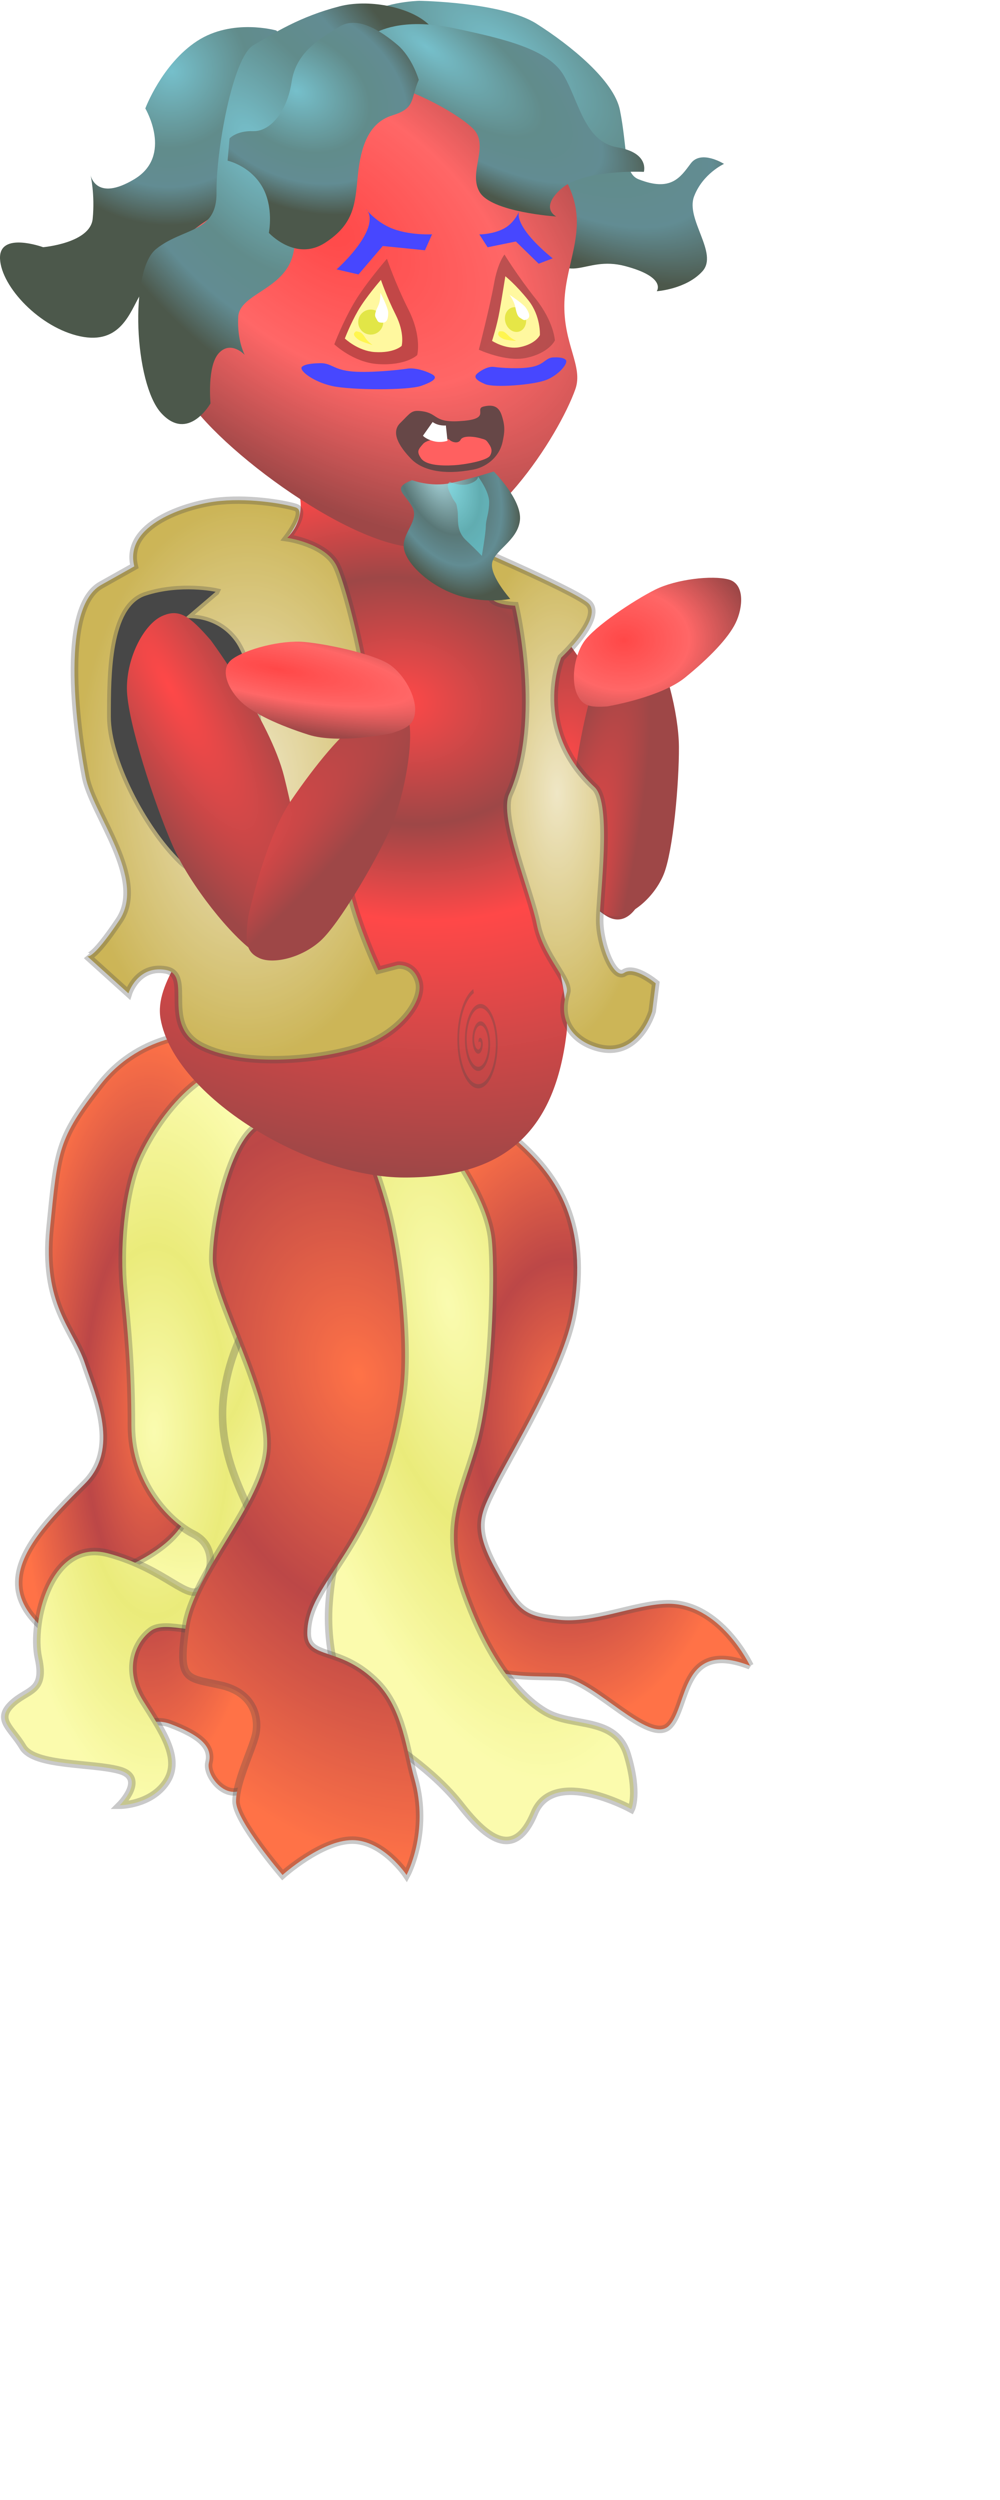 <?xml version="1.0" encoding="UTF-8" standalone="no"?>
<svg
   xmlns:dc="http://purl.org/dc/elements/1.1/"
   xmlns:cc="http://creativecommons.org/ns#"
   xmlns:rdf="http://www.w3.org/1999/02/22-rdf-syntax-ns#"
   xmlns:svg="http://www.w3.org/2000/svg"
   xmlns="http://www.w3.org/2000/svg"
   xmlns:xlink="http://www.w3.org/1999/xlink"
   xmlns:sodipodi="http://sodipodi.sourceforge.net/DTD/sodipodi-0.dtd"
   xmlns:inkscape="http://www.inkscape.org/namespaces/inkscape"
   width="100"
   height="250"
   id="svg2"
   version="1.1"
   inkscape:version="0.48.2 r9819"
   sodipodi:docname="ribbonfeet.svg"
   inkscape:export-filename="C:\Users\nine\Desktop\Gourdian\working art\avatars\ribbonfeet.png"
   inkscape:export-xdpi="72.110168"
   inkscape:export-ydpi="72.110168">
<g transform="scale(0.75)">
  <defs
     id="defs16">
    <linearGradient
       id="linearGradient6401">
      <stop
         id="stop6403"
         offset="0"
         style="stop-color:#8cccd6;stop-opacity:1;" />
      <stop
         style="stop-color:#194342;stop-opacity:1;"
         offset="0.5"
         id="stop6405" />
      <stop
         id="stop6407"
         offset="0.75"
         style="stop-color:#256069;stop-opacity:1;" />
      <stop
         id="stop6409"
         offset="1"
         style="stop-color:#071705;stop-opacity:1;" />
    </linearGradient>
    <linearGradient
       id="linearGradient6385">
      <stop
         id="stop6387"
         offset="0"
         style="stop-color:#ff0101;stop-opacity:1;" />
      <stop
         style="stop-color:#ff2c2c;stop-opacity:1;"
         offset="0.5"
         id="stop6391" />
      <stop
         id="stop6389"
         offset="1"
         style="stop-color:#780000;stop-opacity:1;" />
    </linearGradient>
    <linearGradient
       id="linearGradient6333">
      <stop
         style="stop-color:#41a7b7;stop-opacity:1;"
         offset="0"
         id="stop6335" />
      <stop
         id="stop6373"
         offset="0.5"
         style="stop-color:#245f5e;stop-opacity:1;" />
      <stop
         style="stop-color:#256069;stop-opacity:1;"
         offset="0.75"
         id="stop6375" />
      <stop
         style="stop-color:#071705;stop-opacity:1;"
         offset="1"
         id="stop6337" />
    </linearGradient>
    <linearGradient
       id="linearGradient6315">
      <stop
         style="stop-color:#e9ddaf;stop-opacity:1;"
         offset="0"
         id="stop6317" />
      <stop
         style="stop-color:#b89816;stop-opacity:1;"
         offset="1"
         id="stop6319" />
    </linearGradient>
    <linearGradient
       id="linearGradient6267">
      <stop
         style="stop-color:#ff0101;stop-opacity:1;"
         offset="0"
         id="stop6269" />
      <stop
         style="stop-color:#780000;stop-opacity:1;"
         offset="1"
         id="stop6271" />
    </linearGradient>
    <linearGradient
       id="linearGradient6255">
      <stop
         id="stop6257"
         offset="0"
         style="stop-color:#ff0101;stop-opacity:1;" />
      <stop
         style="stop-color:#780000;stop-opacity:1;"
         offset="0.259"
         id="stop6263" />
      <stop
         id="stop6265"
         offset="0.462"
         style="stop-color:#ff0101;stop-opacity:1;" />
      <stop
         style="stop-color:#780000;stop-opacity:1;"
         offset="1"
         id="stop6259" />
    </linearGradient>
    <linearGradient
       id="linearGradient6215">
      <stop
         id="stop6217"
         offset="0"
         style="stop-color:#f8fa91;stop-opacity:1;" />
      <stop
         style="stop-color:#e2e347;stop-opacity:1;"
         offset="0.5"
         id="stop6219" />
      <stop
         id="stop6221"
         offset="1"
         style="stop-color:#f9fa8d;stop-opacity:1;" />
    </linearGradient>
    <linearGradient
       id="linearGradient6175">
      <stop
         style="stop-color:#ff3c00;stop-opacity:1;"
         offset="0"
         id="stop6177" />
      <stop
         id="stop6183"
         offset="0.5"
         style="stop-color:#a20000;stop-opacity:1;" />
      <stop
         style="stop-color:#ff3c00;stop-opacity:1;"
         offset="1"
         id="stop6179" />
    </linearGradient>
    <linearGradient
       id="linearGradient4890">
      <stop
         style="stop-color:#e5c2d4;stop-opacity:1;"
         offset="0"
         id="stop4892" />
      <stop
         id="stop5120"
         offset="0.5"
         style="stop-color:#000000;stop-opacity:1;" />
      <stop
         style="stop-color:#e5c2d4;stop-opacity:1;"
         offset="1"
         id="stop4894" />
    </linearGradient>
    <radialGradient
       inkscape:collect="always"
       xlink:href="#linearGradient4890"
       id="radialGradient5553"
       gradientUnits="userSpaceOnUse"
       gradientTransform="matrix(1,0,0,2.495,0,-1328.487)"
       cx="542.469"
       cy="888.486"
       fx="542.469"
       fy="888.486"
       r="50.074" />
    <radialGradient
       inkscape:collect="always"
       xlink:href="#linearGradient4890"
       id="radialGradient5575"
       gradientUnits="userSpaceOnUse"
       gradientTransform="matrix(1,0,0,2.495,0,-1328.487)"
       cx="542.469"
       cy="888.486"
       fx="542.469"
       fy="888.486"
       r="50.074" />
    <radialGradient
       inkscape:collect="always"
       xlink:href="#linearGradient4890"
       id="radialGradient5597"
       gradientUnits="userSpaceOnUse"
       gradientTransform="matrix(1,0,0,2.495,0,-1328.487)"
       cx="542.469"
       cy="888.486"
       fx="542.469"
       fy="888.486"
       r="50.074" />
    <radialGradient
       inkscape:collect="always"
       xlink:href="#linearGradient4890"
       id="radialGradient5603"
       gradientUnits="userSpaceOnUse"
       gradientTransform="matrix(1,0,0,2.495,0,-1328.487)"
       cx="542.469"
       cy="888.486"
       fx="542.469"
       fy="888.486"
       r="50.074" />
    <radialGradient
       inkscape:collect="always"
       xlink:href="#linearGradient4890"
       id="radialGradient5619"
       gradientUnits="userSpaceOnUse"
       gradientTransform="matrix(1,0,0,2.495,0,-1328.487)"
       cx="542.469"
       cy="888.486"
       fx="542.469"
       fy="888.486"
       r="50.074" />
    <radialGradient
       inkscape:collect="always"
       xlink:href="#linearGradient4890-84"
       id="radialGradient5619-5"
       gradientUnits="userSpaceOnUse"
       gradientTransform="matrix(1,0,0,2.495,0,-1328.487)"
       cx="542.469"
       cy="888.486"
       fx="542.469"
       fy="888.486"
       r="50.074" />
    <linearGradient
       id="linearGradient4890-84">
      <stop
         style="stop-color:#e5c2d4;stop-opacity:1;"
         offset="0"
         id="stop4892-0" />
      <stop
         id="stop5120-3"
         offset="0.5"
         style="stop-color:#000000;stop-opacity:1;" />
      <stop
         style="stop-color:#e5c2d4;stop-opacity:1;"
         offset="1"
         id="stop4894-7" />
    </linearGradient>
    <radialGradient
       inkscape:collect="always"
       xlink:href="#linearGradient4890-84"
       id="radialGradient5553-1"
       gradientUnits="userSpaceOnUse"
       gradientTransform="matrix(1,0,0,2.495,0,-1328.487)"
       cx="542.469"
       cy="888.486"
       fx="542.469"
       fy="888.486"
       r="50.074" />
    <radialGradient
       inkscape:collect="always"
       xlink:href="#linearGradient4890-84"
       id="radialGradient5575-4"
       gradientUnits="userSpaceOnUse"
       gradientTransform="matrix(1,0,0,2.495,0,-1328.487)"
       cx="542.469"
       cy="888.486"
       fx="542.469"
       fy="888.486"
       r="50.074" />
    <radialGradient
       inkscape:collect="always"
       xlink:href="#linearGradient4890-84"
       id="radialGradient5603-53"
       gradientUnits="userSpaceOnUse"
       gradientTransform="matrix(1,0,0,2.495,0,-1328.487)"
       cx="542.469"
       cy="888.486"
       fx="542.469"
       fy="888.486"
       r="50.074" />
    <radialGradient
       inkscape:collect="always"
       xlink:href="#linearGradient4890-84"
       id="radialGradient5597-0"
       gradientUnits="userSpaceOnUse"
       gradientTransform="matrix(1,0,0,2.495,0,-1328.487)"
       cx="542.469"
       cy="888.486"
       fx="542.469"
       fy="888.486"
       r="50.074" />
    <radialGradient
       inkscape:collect="always"
       xlink:href="#linearGradient4890-84-4"
       id="radialGradient5619-5-3"
       gradientUnits="userSpaceOnUse"
       gradientTransform="matrix(1,0,0,2.495,0,-1328.487)"
       cx="542.469"
       cy="888.486"
       fx="542.469"
       fy="888.486"
       r="50.074" />
    <linearGradient
       id="linearGradient4890-84-4">
      <stop
         style="stop-color:#e5c2d4;stop-opacity:1;"
         offset="0"
         id="stop4892-0-7" />
      <stop
         id="stop5120-3-1"
         offset="0.5"
         style="stop-color:#000000;stop-opacity:1;" />
      <stop
         style="stop-color:#e5c2d4;stop-opacity:1;"
         offset="1"
         id="stop4894-7-3" />
    </linearGradient>
    <radialGradient
       inkscape:collect="always"
       xlink:href="#linearGradient4890-84-4"
       id="radialGradient5553-1-4"
       gradientUnits="userSpaceOnUse"
       gradientTransform="matrix(1,0,0,2.495,0,-1328.487)"
       cx="542.469"
       cy="888.486"
       fx="542.469"
       fy="888.486"
       r="50.074" />
    <radialGradient
       inkscape:collect="always"
       xlink:href="#linearGradient4890-84-4"
       id="radialGradient5575-4-0"
       gradientUnits="userSpaceOnUse"
       gradientTransform="matrix(1,0,0,2.495,0,-1328.487)"
       cx="542.469"
       cy="888.486"
       fx="542.469"
       fy="888.486"
       r="50.074" />
    <radialGradient
       inkscape:collect="always"
       xlink:href="#linearGradient4890-84-4"
       id="radialGradient5603-53-6"
       gradientUnits="userSpaceOnUse"
       gradientTransform="matrix(1,0,0,2.495,0,-1328.487)"
       cx="542.469"
       cy="888.486"
       fx="542.469"
       fy="888.486"
       r="50.074" />
    <radialGradient
       inkscape:collect="always"
       xlink:href="#linearGradient4890-84-4"
       id="radialGradient5597-0-9"
       gradientUnits="userSpaceOnUse"
       gradientTransform="matrix(1,0,0,2.495,0,-1328.487)"
       cx="542.469"
       cy="888.486"
       fx="542.469"
       fy="888.486"
       r="50.074" />
    <radialGradient
       inkscape:collect="always"
       xlink:href="#linearGradient4890-9"
       id="radialGradient5619-8"
       gradientUnits="userSpaceOnUse"
       gradientTransform="matrix(1,0,0,2.495,0,-1328.487)"
       cx="542.469"
       cy="888.486"
       fx="542.469"
       fy="888.486"
       r="50.074" />
    <linearGradient
       id="linearGradient4890-9">
      <stop
         style="stop-color:#e5c2d4;stop-opacity:1;"
         offset="0"
         id="stop4892-6" />
      <stop
         id="stop5120-2"
         offset="0.5"
         style="stop-color:#000000;stop-opacity:1;" />
      <stop
         style="stop-color:#e5c2d4;stop-opacity:1;"
         offset="1"
         id="stop4894-2" />
    </linearGradient>
    <radialGradient
       inkscape:collect="always"
       xlink:href="#linearGradient4890-9"
       id="radialGradient5553-6"
       gradientUnits="userSpaceOnUse"
       gradientTransform="matrix(1,0,0,2.495,0,-1328.487)"
       cx="542.469"
       cy="888.486"
       fx="542.469"
       fy="888.486"
       r="50.074" />
    <radialGradient
       inkscape:collect="always"
       xlink:href="#linearGradient4890-9"
       id="radialGradient5575-0"
       gradientUnits="userSpaceOnUse"
       gradientTransform="matrix(1,0,0,2.495,0,-1328.487)"
       cx="542.469"
       cy="888.486"
       fx="542.469"
       fy="888.486"
       r="50.074" />
    <radialGradient
       inkscape:collect="always"
       xlink:href="#linearGradient4890-9"
       id="radialGradient5603-6"
       gradientUnits="userSpaceOnUse"
       gradientTransform="matrix(1,0,0,2.495,0,-1328.487)"
       cx="542.469"
       cy="888.486"
       fx="542.469"
       fy="888.486"
       r="50.074" />
    <radialGradient
       inkscape:collect="always"
       xlink:href="#linearGradient4890-9"
       id="radialGradient5597-2"
       gradientUnits="userSpaceOnUse"
       gradientTransform="matrix(1,0,0,2.495,0,-1328.487)"
       cx="542.469"
       cy="888.486"
       fx="542.469"
       fy="888.486"
       r="50.074" />
    <radialGradient
       inkscape:collect="always"
       xlink:href="#linearGradient4890-84-0"
       id="radialGradient5619-5-0"
       gradientUnits="userSpaceOnUse"
       gradientTransform="matrix(1,0,0,2.495,0,-1328.487)"
       cx="542.469"
       cy="888.486"
       fx="542.469"
       fy="888.486"
       r="50.074" />
    <linearGradient
       id="linearGradient4890-84-0">
      <stop
         style="stop-color:#e5c2d4;stop-opacity:1;"
         offset="0"
         id="stop4892-0-1" />
      <stop
         id="stop5120-3-8"
         offset="0.5"
         style="stop-color:#000000;stop-opacity:1;" />
      <stop
         style="stop-color:#e5c2d4;stop-opacity:1;"
         offset="1"
         id="stop4894-7-5" />
    </linearGradient>
    <radialGradient
       inkscape:collect="always"
       xlink:href="#linearGradient4890-84-0"
       id="radialGradient5553-1-3"
       gradientUnits="userSpaceOnUse"
       gradientTransform="matrix(1,0,0,2.495,0,-1328.487)"
       cx="542.469"
       cy="888.486"
       fx="542.469"
       fy="888.486"
       r="50.074" />
    <radialGradient
       inkscape:collect="always"
       xlink:href="#linearGradient4890-84-0"
       id="radialGradient5575-4-7"
       gradientUnits="userSpaceOnUse"
       gradientTransform="matrix(1,0,0,2.495,0,-1328.487)"
       cx="542.469"
       cy="888.486"
       fx="542.469"
       fy="888.486"
       r="50.074" />
    <radialGradient
       inkscape:collect="always"
       xlink:href="#linearGradient4890-84-0"
       id="radialGradient5603-53-5"
       gradientUnits="userSpaceOnUse"
       gradientTransform="matrix(1,0,0,2.495,0,-1328.487)"
       cx="542.469"
       cy="888.486"
       fx="542.469"
       fy="888.486"
       r="50.074" />
    <radialGradient
       inkscape:collect="always"
       xlink:href="#linearGradient4890-84-0"
       id="radialGradient5597-0-3"
       gradientUnits="userSpaceOnUse"
       gradientTransform="matrix(1,0,0,2.495,0,-1328.487)"
       cx="542.469"
       cy="888.486"
       fx="542.469"
       fy="888.486"
       r="50.074" />
    <radialGradient
       inkscape:collect="always"
       xlink:href="#linearGradient4890-84-05"
       id="radialGradient5619-5-1"
       gradientUnits="userSpaceOnUse"
       gradientTransform="matrix(1,0,0,2.495,0,-1328.487)"
       cx="542.469"
       cy="888.486"
       fx="542.469"
       fy="888.486"
       r="50.074" />
    <linearGradient
       id="linearGradient4890-84-05">
      <stop
         style="stop-color:#e5c2d4;stop-opacity:1;"
         offset="0"
         id="stop4892-0-5" />
      <stop
         id="stop5120-3-2"
         offset="0.5"
         style="stop-color:#000000;stop-opacity:1;" />
      <stop
         style="stop-color:#e5c2d4;stop-opacity:1;"
         offset="1"
         id="stop4894-7-58" />
    </linearGradient>
    <radialGradient
       inkscape:collect="always"
       xlink:href="#linearGradient4890-84-05"
       id="radialGradient5553-1-7"
       gradientUnits="userSpaceOnUse"
       gradientTransform="matrix(1,0,0,2.495,0,-1328.487)"
       cx="542.469"
       cy="888.486"
       fx="542.469"
       fy="888.486"
       r="50.074" />
    <radialGradient
       inkscape:collect="always"
       xlink:href="#linearGradient4890-84-05"
       id="radialGradient5575-4-02"
       gradientUnits="userSpaceOnUse"
       gradientTransform="matrix(1,0,0,2.495,0,-1328.487)"
       cx="542.469"
       cy="888.486"
       fx="542.469"
       fy="888.486"
       r="50.074" />
    <radialGradient
       inkscape:collect="always"
       xlink:href="#linearGradient4890-84-05"
       id="radialGradient5603-53-4"
       gradientUnits="userSpaceOnUse"
       gradientTransform="matrix(1,0,0,2.495,0,-1328.487)"
       cx="542.469"
       cy="888.486"
       fx="542.469"
       fy="888.486"
       r="50.074" />
    <radialGradient
       inkscape:collect="always"
       xlink:href="#linearGradient4890-84-05"
       id="radialGradient5597-0-1"
       gradientUnits="userSpaceOnUse"
       gradientTransform="matrix(1,0,0,2.495,0,-1328.487)"
       cx="542.469"
       cy="888.486"
       fx="542.469"
       fy="888.486"
       r="50.074" />
    <radialGradient
       inkscape:collect="always"
       xlink:href="#linearGradient6175"
       id="radialGradient6181"
       cx="544.734"
       cy="957.895"
       fx="544.734"
       fy="957.895"
       r="15.779"
       gradientTransform="matrix(2.83,0.841,-1.221,4.111,172.702,-3449.408)"
       gradientUnits="userSpaceOnUse" />
    <radialGradient
       inkscape:collect="always"
       xlink:href="#linearGradient6175"
       id="radialGradient6199"
       cx="516.902"
       cy="952.289"
       fx="516.902"
       fy="952.289"
       r="24.46"
       gradientTransform="matrix(1,0,0,1.706,0,-672.478)"
       gradientUnits="userSpaceOnUse" />
    <radialGradient
       inkscape:collect="always"
       xlink:href="#linearGradient6215"
       id="radialGradient6207"
       cx="527.27"
       cy="949.626"
       fx="527.27"
       fy="949.626"
       r="21.609"
       gradientTransform="matrix(-1.135,-0.28,0.721,-2.926,446.568,3863.512)"
       gradientUnits="userSpaceOnUse" />
    <radialGradient
       inkscape:collect="always"
       xlink:href="#linearGradient6215"
       id="radialGradient6229"
       cx="571.998"
       cy="954.708"
       fx="571.998"
       fy="954.708"
       r="19.91"
       gradientTransform="matrix(1,0,0,2.482,0,-1415.257)"
       gradientUnits="userSpaceOnUse" />
    <radialGradient
       inkscape:collect="always"
       xlink:href="#linearGradient6175"
       id="radialGradient6237"
       cx="572.608"
       cy="951.833"
       fx="572.608"
       fy="951.833"
       r="17.437"
       gradientTransform="matrix(1,0,0,2.897,0,-1805.851)"
       gradientUnits="userSpaceOnUse" />
    <radialGradient
       inkscape:collect="always"
       xlink:href="#linearGradient6215"
       id="radialGradient6245"
       cx="567.628"
       cy="936.97"
       fx="567.628"
       fy="936.97"
       r="19.032"
       gradientTransform="matrix(1,0,0,2.09,0,-1021.558)"
       gradientUnits="userSpaceOnUse" />
    <radialGradient
       inkscape:collect="always"
       xlink:href="#linearGradient6255"
       id="radialGradient6253"
       cx="557.94"
       cy="864.779"
       fx="557.94"
       fy="864.779"
       r="29.503"
       gradientTransform="matrix(-0.354,-2.107,2.702,-0.455,-1600.348,2425.945)"
       gradientUnits="userSpaceOnUse" />
    <radialGradient
       inkscape:collect="always"
       xlink:href="#linearGradient6267"
       id="radialGradient6273"
       cx="561.407"
       cy="884.564"
       fx="561.407"
       fy="884.564"
       r="10.901"
       gradientTransform="matrix(0.65,-0.76,3.556,3.038,-2937.032,-1373.08)"
       gradientUnits="userSpaceOnUse" />
    <radialGradient
       inkscape:collect="always"
       xlink:href="#linearGradient6267"
       id="radialGradient6281"
       cx="569.375"
       cy="861.467"
       fx="569.375"
       fy="861.467"
       r="11.707"
       gradientTransform="matrix(-0.87,-0.492,1.819,-3.215,-501.71,3904.759)"
       gradientUnits="userSpaceOnUse" />
    <radialGradient
       inkscape:collect="always"
       xlink:href="#linearGradient6267"
       id="radialGradient6289"
       cx="522.15"
       cy="875.472"
       fx="522.15"
       fy="875.472"
       r="6.912"
       gradientTransform="matrix(0.972,-0.234,1.343,5.578,-1186.06,-3872.513)"
       gradientUnits="userSpaceOnUse" />
    <radialGradient
       inkscape:collect="always"
       xlink:href="#linearGradient6267"
       id="radialGradient6297"
       cx="503.547"
       cy="849.065"
       fx="503.547"
       fy="849.065"
       r="11.152"
       gradientTransform="matrix(-3.406,-1.901,0.633,-1.133,1681.379,2768.403)"
       gradientUnits="userSpaceOnUse" />
    <radialGradient
       inkscape:collect="always"
       xlink:href="#linearGradient6267"
       id="radialGradient6305"
       cx="549.817"
       cy="855.454"
       fx="549.817"
       fy="855.454"
       r="12.628"
       gradientTransform="matrix(3.246,-0.243,0.077,1.03,-1300.992,108.267)"
       gradientUnits="userSpaceOnUse" />
    <radialGradient
       inkscape:collect="always"
       xlink:href="#linearGradient6267"
       id="radialGradient6313"
       cx="516.823"
       cy="865.606"
       fx="516.823"
       fy="865.606"
       r="10.721"
       gradientTransform="matrix(1,0,0,1.905,0,-783.499)"
       gradientUnits="userSpaceOnUse" />
    <radialGradient
       inkscape:collect="always"
       xlink:href="#linearGradient6315"
       id="radialGradient6321"
       cx="599.464"
       cy="866.785"
       fx="599.464"
       fy="866.785"
       r="20.766"
       gradientTransform="matrix(1,0,0,1.662,0,-573.522)"
       gradientUnits="userSpaceOnUse" />
    <radialGradient
       inkscape:collect="always"
       xlink:href="#linearGradient6315"
       id="radialGradient6329"
       cx="458.255"
       cy="869.456"
       fx="458.255"
       fy="869.456"
       r="13.14"
       gradientTransform="matrix(1,0,0,2.578,60,-1372.289)"
       gradientUnits="userSpaceOnUse" />
    <radialGradient
       inkscape:collect="always"
       xlink:href="#linearGradient6315"
       id="radialGradient6331"
       gradientUnits="userSpaceOnUse"
       gradientTransform="matrix(1,0,0,1.662,-3.3830013e-7,-573.522)"
       cx="599.464"
       cy="866.785"
       fx="599.464"
       fy="866.785"
       r="20.766" />
    <radialGradient
       inkscape:collect="always"
       xlink:href="#linearGradient6333"
       id="radialGradient6339"
       cx="564.821"
       cy="784.934"
       fx="564.821"
       fy="784.934"
       r="18.324"
       gradientTransform="matrix(-1.293,1.881,-1.053,-0.724,2115.824,288.002)"
       gradientUnits="userSpaceOnUse" />
    <radialGradient
       inkscape:collect="always"
       xlink:href="#linearGradient6333"
       id="radialGradient6347"
       cx="569.601"
       cy="773.153"
       fx="569.601"
       fy="773.153"
       r="21.305"
       gradientTransform="matrix(-0.794,0.512,-0.527,-0.817,1429.319,1112.997)"
       gradientUnits="userSpaceOnUse" />
    <radialGradient
       inkscape:collect="always"
       xlink:href="#linearGradient6333"
       id="radialGradient6355"
       cx="535.781"
       cy="761.647"
       fx="535.781"
       fy="761.647"
       r="22.045"
       gradientTransform="matrix(-1.377,0.991,-0.34,-0.472,1532.445,598.187)"
       gradientUnits="userSpaceOnUse" />
    <radialGradient
       inkscape:collect="always"
       xlink:href="#linearGradient6333"
       id="radialGradient6363"
       cx="553.274"
       cy="776.51"
       fx="553.274"
       fy="776.51"
       r="12.744"
       gradientTransform="matrix(-1.442,0.771,-0.559,-1.045,1784.93,1160.425)"
       gradientUnits="userSpaceOnUse" />
    <radialGradient
       inkscape:collect="always"
       xlink:href="#linearGradient6333"
       id="radialGradient6371"
       cx="525.735"
       cy="767.167"
       fx="525.735"
       fy="767.167"
       r="24.265"
       gradientTransform="matrix(-1.452,1.125,-0.489,-0.631,1664.08,662.911)"
       gradientUnits="userSpaceOnUse" />
    <radialGradient
       inkscape:collect="always"
       xlink:href="#linearGradient6385"
       id="radialGradient6383"
       cx="549.533"
       cy="795.105"
       fx="549.533"
       fy="795.105"
       r="28.502"
       gradientTransform="matrix(-1.598,1.171,-0.683,-0.931,1970.174,890.391)"
       gradientUnits="userSpaceOnUse" />
    <radialGradient
       inkscape:collect="always"
       xlink:href="#linearGradient6401"
       id="radialGradient6399"
       cx="534.665"
       cy="834.527"
       fx="534.665"
       fy="834.527"
       r="7.94"
       gradientTransform="matrix(-1.148,-0.48,0.857,-2.052,432.778,2795.399)"
       gradientUnits="userSpaceOnUse" />
    <filter
       inkscape:collect="always"
       id="filter6447"
       x="-0.18"
       width="1.36"
       y="-0.09"
       height="1.18"
       color-interpolation-filters="sRGB">
      <feGaussianBlur
         inkscape:collect="always"
         stdDeviation="0.397"
         id="feGaussianBlur6449" />
    </filter>
    <radialGradient
       inkscape:collect="always"
       xlink:href="#linearGradient6401"
       id="radialGradient6567"
       gradientUnits="userSpaceOnUse"
       gradientTransform="matrix(-1.148,-0.48,0.857,-2.052,432.778,2795.399)"
       cx="534.665"
       cy="834.527"
       fx="534.665"
       fy="834.527"
       r="7.94" />
    <radialGradient
       inkscape:collect="always"
       xlink:href="#linearGradient6333"
       id="radialGradient6600"
       gradientUnits="userSpaceOnUse"
       gradientTransform="matrix(-1.452,1.125,-0.489,-0.631,1664.08,662.911)"
       cx="525.735"
       cy="767.167"
       fx="525.735"
       fy="767.167"
       r="24.265" />
    <radialGradient
       inkscape:collect="always"
       xlink:href="#linearGradient6385"
       id="radialGradient6602"
       gradientUnits="userSpaceOnUse"
       gradientTransform="matrix(-1.598,1.171,-0.683,-0.931,1970.174,890.391)"
       cx="549.533"
       cy="795.105"
       fx="549.533"
       fy="795.105"
       r="28.502" />
    <radialGradient
       inkscape:collect="always"
       xlink:href="#linearGradient6401"
       id="radialGradient6604"
       gradientUnits="userSpaceOnUse"
       gradientTransform="matrix(-1.148,-0.48,0.857,-2.052,432.778,2795.399)"
       cx="534.665"
       cy="834.527"
       fx="534.665"
       fy="834.527"
       r="7.94" />
    <radialGradient
       inkscape:collect="always"
       xlink:href="#linearGradient6333"
       id="radialGradient6606"
       gradientUnits="userSpaceOnUse"
       gradientTransform="matrix(-0.794,0.512,-0.527,-0.817,1429.319,1112.997)"
       cx="569.601"
       cy="773.153"
       fx="569.601"
       fy="773.153"
       r="21.305" />
    <radialGradient
       inkscape:collect="always"
       xlink:href="#linearGradient6333"
       id="radialGradient6608"
       gradientUnits="userSpaceOnUse"
       gradientTransform="matrix(-1.293,1.881,-1.053,-0.724,2115.824,288.002)"
       cx="564.821"
       cy="784.934"
       fx="564.821"
       fy="784.934"
       r="18.324" />
    <radialGradient
       inkscape:collect="always"
       xlink:href="#linearGradient6333"
       id="radialGradient6610"
       gradientUnits="userSpaceOnUse"
       gradientTransform="matrix(-1.377,0.991,-0.34,-0.472,1532.445,598.187)"
       cx="535.781"
       cy="761.647"
       fx="535.781"
       fy="761.647"
       r="22.045" />
    <radialGradient
       inkscape:collect="always"
       xlink:href="#linearGradient6333"
       id="radialGradient6612"
       gradientUnits="userSpaceOnUse"
       gradientTransform="matrix(-1.442,0.771,-0.559,-1.045,1784.93,1160.425)"
       cx="553.274"
       cy="776.51"
       fx="553.274"
       fy="776.51"
       r="12.744" />
    <radialGradient
       inkscape:collect="always"
       xlink:href="#linearGradient6267"
       id="radialGradient6619"
       gradientUnits="userSpaceOnUse"
       gradientTransform="matrix(-0.87,-0.492,1.819,-3.215,-501.71,3904.759)"
       cx="569.375"
       cy="861.467"
       fx="569.375"
       fy="861.467"
       r="11.707" />
    <radialGradient
       inkscape:collect="always"
       xlink:href="#linearGradient6267"
       id="radialGradient6621"
       gradientUnits="userSpaceOnUse"
       gradientTransform="matrix(0.65,-0.76,3.556,3.038,-2937.032,-1373.08)"
       cx="561.407"
       cy="884.564"
       fx="561.407"
       fy="884.564"
       r="10.901" />
    <radialGradient
       inkscape:collect="always"
       xlink:href="#linearGradient6385"
       id="radialGradient6623"
       gradientUnits="userSpaceOnUse"
       gradientTransform="matrix(-2.851,0.523,-0.11,-0.6,2175.617,1086.585)"
       cx="535.153"
       cy="856.449"
       fx="535.153"
       fy="856.449"
       r="12.628" />
    <radialGradient
       inkscape:collect="always"
       xlink:href="#linearGradient6267"
       id="radialGradient6630"
       gradientUnits="userSpaceOnUse"
       gradientTransform="matrix(0.972,-0.234,1.343,5.578,-1166.06,-3872.513)"
       cx="522.15"
       cy="875.472"
       fx="522.15"
       fy="875.472"
       r="6.912" />
    <radialGradient
       inkscape:collect="always"
       xlink:href="#linearGradient6267"
       id="radialGradient6632"
       gradientUnits="userSpaceOnUse"
       gradientTransform="matrix(1,0,0,1.905,0,-783.499)"
       cx="516.823"
       cy="865.606"
       fx="516.823"
       fy="865.606"
       r="10.721" />
    <radialGradient
       inkscape:collect="always"
       xlink:href="#linearGradient6385"
       id="radialGradient6634"
       gradientUnits="userSpaceOnUse"
       gradientTransform="matrix(-1.568,-0.02,0.015,-1.197,1284.959,1880.661)"
       cx="502.799"
       cy="853.651"
       fx="502.799"
       fy="853.651"
       r="11.152" />
  </defs>
  <sodipodi:namedview
     pagecolor="#ffffff"
     bordercolor="#666666"
     borderopacity="1"
     objecttolerance="10"
     gridtolerance="10"
     guidetolerance="10"
     inkscape:pageopacity="0"
     inkscape:pageshadow="2"
     inkscape:window-width="1366"
     inkscape:window-height="706"
     id="namedview14"
     showgrid="true"
     inkscape:zoom="1.5080373"
     inkscape:cx="53.65604"
     inkscape:cy="139.47895"
     inkscape:window-x="-8"
     inkscape:window-y="-8"
     inkscape:window-maximized="1"
     inkscape:current-layer="g4168-2-5"
     inkscape:snap-nodes="false"
     inkscape:snap-grids="false"
     inkscape:snap-to-guides="false">
    <inkscape:grid
       type="axonomgrid"
       id="grid2995"
       units="px"
       empspacing="5"
       visible="true"
       enabled="true"
       snapvisiblegridlinesonly="true"
       spacingy="57px" />
  </sodipodi:namedview>
  <!-- Created with SVG-edit - http://svg-edit.googlecode.com/ -->
  <g
     id="g5431-4"
     transform="matrix(-1,0,0,1,701.531,-768.209)">
    <g
       style="opacity:0.721;stroke:none"
       transform="translate(108.987,4.776)"
       id="g4168-2-5">
      <path
         style="fill:url(#radialGradient6245);fill-opacity:1;stroke:#000000;stroke-opacity:0.294"
         d="m 556.424,897.188 c -6.2,3.616 -7.233,3.1 -7.75,7.75 -0.517,4.65 1.55,10.333 6.2,15.499 4.65,5.166 5.166,8.783 4.65,12.916 -0.517,4.133 -5.683,0 -7.233,12.916 -1.55,12.916 -1.033,19.632 3.1,24.282 4.133,4.65 6.2,6.2 11.366,6.2 5.166,0 9.816,-2.067 9.816,-2.067 0,0 3.616,2.583 6.716,1.55 3.1,-1.033 4.65,-2.583 2.067,-5.166 -2.583,-2.583 -4.65,0.517 -8.266,-0.517 -3.616,-1.033 -5.166,-5.683 -9.3,-4.133 -4.133,1.55 -7.233,-2.583 -5.166,-8.266 2.067,-5.683 2.067,-11.883 8.783,-18.082 6.716,-6.2 9.3,-9.816 8.266,-17.566 -1.033,-7.75 -10.333,-21.699 -13.949,-22.732 -3.616,-1.033 -9.3,-2.583 -9.3,-2.583 z"
         id="path3955-4-6"
         inkscape:connector-curvature="0" />
      <path
         style="fill:url(#radialGradient6199);fill-opacity:1;stroke:#000000;stroke-opacity:0.294"
         d="m 492.544,985.534 c 0,0 3.976,-8.461 11.116,-8.266 4.355,0.119 9.75,2.65 14.399,2.133 4.65,-0.517 5.3,-1.033 8.399,-6.716 3.1,-5.683 2.067,-7.3 0,-11.433 -2.067,-4.133 -9.081,-15.534 -10.333,-22.732 -2.067,-11.883 2.067,-18.082 7.233,-22.732 5.166,-4.65 7.75,-6.2 12.916,-4.65 5.166,1.55 5.683,5.683 4.65,8.266 -1.033,2.583 -4.133,3.1 -7.233,5.683 -3.1,2.583 -4.133,4.133 -4.133,9.3 0,5.166 1.033,13.433 4.65,22.216 3.616,8.783 5.892,16.115 3.616,20.666 -5.683,11.366 -16.333,9.3 -20.466,9.816 -4.133,0.517 -11.433,9.033 -14.016,6.45 -2.583,-2.583 -1.5,-11.617 -10.799,-8 z"
         id="path3920-1-2"
         inkscape:connector-curvature="0"
         sodipodi:nodetypes="cssssssssssssssc" />
      <path
         style="fill:url(#radialGradient6207);fill-opacity:1;stroke:#000000;stroke-opacity:0.294"
         d="m 542.475,911.138 c 0,0 -5.166,-0.517 -7.75,2.583 -2.583,3.1 -7.233,9.816 -7.75,14.983 -0.517,5.166 0,20.149 2.067,27.382 2.067,7.233 4.65,10.849 1.55,19.632 -3.1,8.783 -7.233,13.949 -10.849,16.016 -3.616,2.067 -9.3,0.517 -10.849,5.683 -1.55,5.166 -0.517,7.233 -0.517,7.233 0,0 10.333,-5.683 12.916,0.517 2.583,6.2 6.2,3.616 9.816,-1.033 3.616,-4.65 9.3,-8.266 12.399,-10.333 3.1,-2.067 5.683,-9.3 5.166,-16.533 -0.517,-7.233 -2.583,-11.883 -4.65,-19.632 -2.067,-7.75 -5.166,-12.916 -2.583,-19.116 2.583,-6.2 9.816,-10.849 9.816,-16.016 0,-5.166 -4.133,-9.816 -8.783,-11.366 z"
         id="path3947-8-8"
         inkscape:connector-curvature="0" />
      <path
         style="fill:url(#radialGradient6237);fill-opacity:1;stroke:#000000;stroke-opacity:0.294"
         d="m 565.207,901.321 c 0,0 8.266,-0.517 13.949,6.716 5.683,7.233 5.683,8.783 6.716,19.116 1.033,10.333 -3.1,13.433 -4.65,18.082 -1.55,4.65 -4.65,11.366 0,16.016 4.65,4.65 9.3,9.3 8.783,13.949 -0.517,4.65 -6.716,8.266 -9.816,8.266 -3.1,0 -5.683,4.65 -3.1,7.233 2.583,2.583 1.55,6.2 1.55,6.2 0,0 -4.65,-5.166 -8.783,-3.616 -4.133,1.55 -5.683,3.1 -5.166,5.166 0.517,2.067 -3.616,6.716 -6.2,1.55 -2.583,-5.166 -6.2,-14.466 0.517,-17.566 6.716,-3.1 11.883,-2.067 15.499,-2.583 3.616,-0.517 7.75,-4.65 4.133,-6.2 -3.616,-1.55 -8.783,-3.616 -10.849,-7.75 -2.067,-4.133 -2.583,-20.149 0,-28.415 2.583,-8.266 0,-19.116 -2.067,-20.666 -2.067,-1.55 -8.783,-12.916 -0.517,-15.499 z"
         id="path3953-3-8"
         inkscape:connector-curvature="0" />
      <path
         style="fill:url(#radialGradient6229);fill-opacity:1;stroke:#000000;stroke-opacity:0.294"
         d="m 557.974,905.454 c 0,0 -4.65,4.133 -5.166,7.233 -0.517,3.1 -1.55,5.166 0.517,13.949 2.067,8.783 7.75,12.399 9.3,22.216 1.55,9.816 -4.65,16.533 -5.166,21.182 -0.517,4.65 2.583,8.783 5.166,10.333 2.583,1.55 7.75,-1.033 9.816,0.517 2.067,1.55 3.616,5.166 1.033,9.3 -2.583,4.133 -5.166,7.75 -3.1,10.85 2.067,3.1 6.2,3.1 6.2,3.1 0,0 -3.616,-3.616 0,-4.65 3.616,-1.033 11.366,-0.517 12.916,-3.1 1.55,-2.583 3.616,-3.616 1.55,-5.683 -2.067,-2.067 -4.65,-1.55 -3.616,-6.2 1.033,-4.65 -1.55,-16.016 -9.3,-13.949 -7.75,2.067 -10.849,6.716 -12.399,4.65 -1.55,-2.067 -2.067,-5.683 1.033,-7.233 3.1,-1.55 8.266,-6.716 8.266,-14.466 0,-7.75 0.517,-12.916 1.033,-18.082 0.517,-5.166 0,-12.916 -2.067,-17.566 -2.067,-4.65 -8.266,-13.949 -16.016,-12.399 z"
         id="path3951-7-1"
         inkscape:connector-curvature="0" />
      <path
         style="fill:url(#radialGradient6181);fill-opacity:1;stroke:#000000;stroke-opacity:0.294"
         d="m 544.024,915.787 c 0,0 -1.55,3.1 -3.1,8.783 -1.55,5.683 -3.075,18.079 -2.067,24.799 3.1,20.666 12.716,24.599 12.716,31.832 0,3.616 -4.45,1.62 -9.358,6.658 -3.398,3.487 -3.875,9.041 -4.908,12.658 -2.067,7.233 1.033,12.916 1.033,12.916 0,0 3.1,-4.65 7.233,-4.65 4.133,0 9.3,4.65 9.3,4.65 0,0 6.2,-7.233 6.2,-9.816 0,-2.583 -2.067,-6.716 -2.583,-8.783 -0.517,-2.067 0,-5.683 4.65,-6.716 4.65,-1.033 5.683,-0.517 4.65,-7.75 -1.033,-7.233 -10.333,-16.533 -10.849,-23.766 -0.517,-7.233 7.233,-20.149 7.233,-25.315 0,-5.166 -2.583,-17.049 -6.716,-18.082 -4.133,-1.033 -10.333,-1.033 -13.433,2.583 z"
         id="path3949-5-9"
         inkscape:connector-curvature="0"
         sodipodi:nodetypes="cssssscscsssssssc" />
      <g
         id="g6625">
        <path
           inkscape:connector-curvature="0"
           id="path3819-1-28-3"
           d="m 517.304,848.395 c 0,0 -7.253,9.52 -8.96,16.184 -1.707,6.664 -2.56,12.376 -2.133,15.708 0.427,3.332 2.56,7.14 5.547,5.236 2.987,-1.904 8.107,-8.092 10.24,-12.852 2.133,-4.76 5.547,-14.756 5.547,-18.564 0,-3.808 -2.133,-7.616 -4.267,-8.568 -2.133,-0.952 -3.413,0 -5.973,2.856 z"
           style="fill:url(#radialGradient6632);fill-opacity:1;stroke:none" />
        <path
           inkscape:connector-curvature="0"
           id="path3819-4-0-95-72"
           d="m 514.163,881.198 c 0,0 2.418,-10.311 1.45,-16.349 -0.969,-6.038 -2.28,-11.001 -3.775,-13.572 -1.495,-2.571 -4.503,-4.934 -6.2,-2.334 -1.696,2.6 -3.588,9.444 -3.618,14.077 -0.03,4.633 0.749,13.989 2.073,17.098 1.324,3.109 4.332,5.472 6.347,5.503 2.015,0.031 2.695,-1.194 3.724,-4.422 z"
           style="fill:url(#radialGradient6630);fill-opacity:1;stroke:none" />
        <path
           inkscape:connector-curvature="0"
           id="path3819-4-9-4-6-7"
           d="m 511.578,857.624 c 0,0 -7.104,-1.189 -10.37,-3.842 -3.266,-2.653 -5.757,-5.257 -6.742,-7.276 -0.985,-2.018 -1.277,-5.214 0.922,-5.807 2.199,-0.592 7.021,-0.039 9.817,1.363 2.796,1.401 8.127,4.92 9.499,6.964 1.372,2.043 1.665,5.239 0.927,6.903 -0.737,1.664 -1.728,1.844 -4.054,1.695 z"
           style="fill:url(#radialGradient6634);fill-opacity:1;stroke:none" />
      </g>
      <path
         style="fill:url(#radialGradient6253);fill-opacity:1;stroke:none"
         d="m 533.223,823.05 c -1.919,3.256 5.1,4.458 2,10.141 -3.1,5.683 -4.008,3.616 -10.208,8.266 -6.2,4.65 -7.752,7.615 -6.458,12.857 0.952,3.857 1.323,2.893 3.292,11.466 1.969,8.573 -5.726,28.4 -4.834,35.541 1.55,12.399 7.624,19.116 21.574,19.116 12.916,0 30.692,-10.819 32.541,-21.116 0.904,-5.037 -4.596,-10.046 -6.142,-15.677 -1.598,-5.82 -0.018,-12.368 1.761,-16.183 1.679,-3.6 7.873,-4.497 8.906,-9.147 1.345,-6.052 -2.002,-11.746 -8.525,-15.891 -6.812,-4.328 -12.661,-5.366 -14.208,-9.233 -2.067,-5.166 3.309,-7.686 2,-10.141 -4.133,-7.75 -17.025,-7.932 -21.699,0 z"
         id="path3817-8-8"
         inkscape:connector-curvature="0"
         sodipodi:nodetypes="sssssssssssssss" />
      <path
         style="fill:url(#radialGradient6329);fill-opacity:1;stroke:#000000;stroke-opacity:0.294"
         d="m 531.395,835.578 c 0,0 -14.871,6.335 -17.206,8.202 -2.335,1.868 3.533,7.338 3.533,7.338 0,0 3.97,9.414 -4.467,17.276 -2.345,2.186 -0.669,14.474 -0.669,17.743 0,3.268 -1.868,7.937 -3.268,7.004 -1.401,-0.934 -4.202,1.401 -4.202,1.401 l 0.467,3.735 c 0,0 2.009,6.989 8.14,4.537 2.335,-0.934 4.477,-3.267 3.276,-7.004 -0.52,-1.618 3.128,-4.84 3.968,-9.12 0.839,-4.28 5.079,-14.308 3.698,-17.355 -4.462,-9.842 -0.801,-25.143 -0.801,-25.143 0,0 4.817,-0.129 2.669,-2.342 0,0 2.062,-2.537 4.864,-6.272 z"
         id="path4166-17-1"
         inkscape:connector-curvature="0"
         sodipodi:nodetypes="cscsssccssssccc" />
      <g
         id="g4162-4-3"
         transform="matrix(1.108,0,0,1.081,-104.6,-69.572)"
         style="fill:url(#radialGradient6321);fill-opacity:1;stroke:#000000;stroke-opacity:0.294;stroke-width:0.914;stroke-miterlimit:4;stroke-dasharray:none">
        <path
           sodipodi:nodetypes="csscsssccssssccsssc"
           inkscape:connector-curvature="0"
           id="path4156-88-4"
           d="m 613.03,840.443 c 1.256,-5.178 -6.257,-7.513 -9.633,-7.982 -3.849,-0.535 -8.266,0.234 -9.765,0.705 -1.499,0.471 0.987,3.759 0.987,3.759 0,0 -4.542,0.651 -5.906,3.405 -1.364,2.753 -5.673,20.188 -3.835,25.423 1.838,5.235 3.227,9.352 2.357,13.985 -0.87,4.633 -3.575,10.519 -3.575,10.519 l -2.328,-0.625 c 0,0 -1.925,-0.267 -2.55,2.06 -0.625,2.328 2.286,6.354 6.964,7.985 4.678,1.631 13.898,2.611 19.088,0.012 5.19,-2.599 1.033,-8.888 4.435,-9.472 3.401,-0.584 4.469,2.897 4.469,2.897 l 4.973,-4.603 c 0,0 -0.505,0.745 -3.865,-4.4 -3.359,-5.145 3.175,-13.073 4.045,-17.706 0.87,-4.633 3.304,-20.691 -1.862,-23.662 z"
           style="fill:url(#radialGradient6331);fill-opacity:1;stroke:#000000;stroke-opacity:0.294;stroke-width:0.914;stroke-miterlimit:4;stroke-dasharray:none" />
        <path
           inkscape:connector-curvature="0"
           id="path4160-13-3"
           d="m 603.248,843.585 3.735,3.268 c 0,0 -3.735,-0.467 -6.07,2.801 -2.335,3.268 -3.735,13.54 -2.335,19.143 1.401,5.603 4.669,12.14 8.871,7.937 4.202,-4.202 8.404,-12.607 8.404,-17.743 0,-5.136 0,-13.54 -4.202,-14.941 -4.202,-1.401 -8.404,-0.467 -8.404,-0.467 z"
           style="fill:#000000;fill-opacity:1;stroke:#000000;stroke-opacity:0.294;stroke-width:0.914;stroke-miterlimit:4;stroke-dasharray:none" />
      </g>
      <g
         id="g6614">
        <path
           inkscape:connector-curvature="0"
           id="path3819-6-9"
           d="m 564.441,848.798 c 0,0 -7.92,10.702 -9.784,18.193 -1.864,7.491 -2.795,13.912 -2.33,17.658 0.466,3.746 2.795,8.026 6.057,5.886 3.261,-2.14 8.852,-9.097 11.182,-14.448 2.33,-5.351 6.057,-16.588 6.057,-20.869 0,-4.281 -2.33,-8.562 -4.659,-9.632 -2.33,-1.07 -3.727,0 -6.523,3.211 z"
           style="fill:url(#radialGradient6619);fill-opacity:1;stroke:none" />
        <path
           inkscape:connector-curvature="0"
           id="path3819-4-78-2"
           d="m 559.43,885.599 c 0,0 -2.22,-10.356 -5.676,-15.401 -3.456,-5.045 -6.763,-8.971 -9.213,-10.657 -2.45,-1.686 -6.18,-2.536 -6.602,0.539 -0.423,3.075 0.792,10.072 2.744,14.273 1.953,4.201 6.656,12.327 9.181,14.572 2.525,2.245 6.255,3.096 8.09,2.262 1.835,-0.833 1.926,-2.232 1.477,-5.589 z"
           style="fill:url(#radialGradient6621);fill-opacity:1;stroke:none" />
        <path
           inkscape:connector-curvature="0"
           id="path3819-4-9-55-1"
           d="m 540.352,861.206 c 0,0 7.05,1.476 11.057,0.192 4.007,-1.284 7.274,-2.804 8.926,-4.326 1.651,-1.522 3.086,-4.393 1.253,-5.744 -1.833,-1.351 -6.527,-2.589 -9.641,-2.301 -3.114,0.289 -9.36,1.628 -11.381,3.033 -2.021,1.404 -3.456,4.275 -3.374,6.093 0.082,1.818 0.939,2.347 3.16,3.054 z"
           style="fill:url(#radialGradient6623);fill-opacity:1;stroke:none" />
      </g>
      <g
         id="g6569">
        <path
           sodipodi:nodetypes="csssscsscsssssc"
           inkscape:connector-curvature="0"
           id="path4122-0-1"
           d="m 536.67,763.54 c 0,0 -11.078,0.153 -15.634,3.04 -4.556,2.887 -10.36,7.596 -11.149,11.53 -1.025,5.114 -0.486,8.436 -2.482,9.225 -4.319,1.707 -5.57,-0.248 -6.964,-2.111 -1.394,-1.864 -4.431,0.061 -4.431,0.061 0,0 2.834,1.295 3.991,4.339 1.157,3.044 -3.286,7.577 -1.116,9.979 2.17,2.402 6.095,2.662 6.095,2.662 0,0 -1.394,-1.864 4.207,-3.353 5.601,-1.489 7.517,3.134 10.915,-2.797 3.398,-5.931 -0.984,-11.149 0.896,-16.118 2.26,-5.973 7.684,-9.677 14.331,-9.769 6.647,-0.091 10.539,-1.871 8.796,-4.201 -1.743,-2.33 -7.456,-2.486 -7.456,-2.486 z"
           style="fill:url(#radialGradient6600);fill-opacity:1;stroke:none" />
        <path
           sodipodi:nodetypes="ssssssss"
           inkscape:connector-curvature="0"
           id="path3047-0-3"
           d="m 542.782,769.711 c -10.493,0.677 -19.8,6.253 -25.85,18.081 -3.025,5.914 0.15,10.25 0.356,15.882 0.206,5.632 -2.556,8.56 -1.456,11.658 2.2,6.195 11.6,21.092 20.95,21.092 9.35,0 28.3,-14.334 31.5,-21.092 2.977,-6.288 7.17,-17.873 1.45,-31.541 -4.95,-11.828 -16.836,-14.733 -26.95,-14.081 z"
           style="fill:url(#radialGradient6602);fill-opacity:1;stroke:none" />
        <g
           id="g6556">
          <path
             style="fill:#aa0000;stroke:none"
             d="m 547.97,809.342 c 0,0 -2.545,2.439 -5.847,2.639 -3.765,0.228 -5.207,-1.205 -5.207,-1.205 0,0 -0.652,-2.439 1.161,-6.052 1.813,-3.612 2.873,-6.79 2.873,-6.79 0,0 2.971,3.412 4.477,6.034 1.505,2.623 2.543,5.373 2.543,5.373 z"
             id="path3957-3-1"
             inkscape:connector-curvature="0"
             sodipodi:nodetypes="cscscsc" />
          <path
             style="fill:#fff57a;fill-opacity:1;stroke:none"
             d="m 546.565,808.568 c 0,0 -1.744,1.672 -4.007,1.809 -2.58,0.156 -3.569,-0.826 -3.569,-0.826 0,0 -0.447,-1.672 0.796,-4.148 1.243,-2.476 1.969,-4.654 1.969,-4.654 0,0 2.037,2.338 3.068,4.136 1.032,1.798 1.743,3.683 1.743,3.683 z"
             id="path3957-4-0-73"
             inkscape:connector-curvature="0"
             sodipodi:nodetypes="cscscsc" />
          <path
             sodipodi:type="arc"
             style="fill:#d7dc00;fill-opacity:1;stroke:none"
             id="path3997-0-0"
             sodipodi:cx="617.05994"
             sodipodi:cy="837.36169"
             sodipodi:rx="10.560928"
             sodipodi:ry="10.560928"
             d="m 627.621,837.362 c 0,5.833 -4.728,10.561 -10.561,10.561 -5.833,0 -10.561,-4.728 -10.561,-10.561 0,-5.833 4.728,-10.561 10.561,-10.561 5.833,0 10.561,4.728 10.561,10.561 z"
             transform="matrix(0.158,0,0,0.158,445.619,674.075)" />
          <path
             style="fill:#ffffff;fill-opacity:1;stroke:none"
             d="m 541.832,802.456 c 0,0 -1.048,2 -1.048,2.667 0,0.667 0.095,1.334 0.762,1.334 0.667,0 0.607,-0.191 0.893,-0.667 0.286,-0.476 -0.191,-1.238 -0.381,-1.715 -0.276,-0.691 -0.226,-1.619 -0.226,-1.619 z"
             id="path3977-8-6"
             inkscape:connector-curvature="0"
             sodipodi:nodetypes="cssssc" />
          <path
             style="fill:#fff20b;fill-opacity:1;stroke:none"
             d="m 542.863,809.438 c 0,0 1.506,-0.427 1.893,-0.72 0.388,-0.293 0.744,-0.628 0.526,-0.916 -0.218,-0.288 -0.309,-0.179 -0.68,-0.093 -0.37,0.086 -0.658,0.627 -0.872,0.919 -0.311,0.423 -0.867,0.81 -0.867,0.81 z"
             id="path3977-5-8-0"
             inkscape:connector-curvature="0"
             sodipodi:nodetypes="cssssc" />
        </g>
        <g
           id="g6549">
          <path
             style="fill:#800000;fill-opacity:0.722;stroke:none"
             d="m 528.696,810.061 c 0,0 -3.544,1.656 -6.262,1.102 -3.099,-0.632 -3.876,-2.338 -3.876,-2.338 0,0 0.133,-2.496 2.571,-5.565 2.438,-3.068 4.151,-5.888 4.151,-5.888 0,0 0.893,1.039 1.399,3.904 0.506,2.866 2.018,8.783 2.018,8.783 z"
             id="path3957-1-30-5"
             inkscape:connector-curvature="0"
             sodipodi:nodetypes="cscscsc" />
          <path
             style="fill:#fff57a;fill-opacity:1;stroke:none"
             d="m 526.938,808.881 c 0,0 -1.859,1.215 -3.721,0.836 -2.124,-0.433 -2.657,-1.602 -2.657,-1.602 0,0 -0.143,-2.528 1.528,-4.631 1.671,-2.103 3.078,-3.218 3.078,-3.218 0,0 0.428,2.712 0.775,4.676 0.347,1.964 0.996,3.94 0.996,3.94 z"
             id="path3957-4-7-6-6"
             inkscape:connector-curvature="0"
             sodipodi:nodetypes="cscscsc" />
          <path
             sodipodi:type="arc"
             style="fill:#dcdc00;fill-opacity:1;stroke:none"
             id="path3997-1-5-0"
             sodipodi:cx="617.05994"
             sodipodi:cy="837.36169"
             sodipodi:rx="10.560928"
             sodipodi:ry="10.560928"
             d="m 627.621,837.362 c 0,5.833 -4.728,10.561 -10.561,10.561 -5.833,0 -10.561,-4.728 -10.561,-10.561 0,-5.833 4.728,-10.561 10.561,-10.561 5.833,0 10.561,4.728 10.561,10.561 z"
             transform="matrix(0.127,0.036,-0.043,0.152,481.448,656.55)" />
          <path
             style="fill:#ffffff;fill-opacity:1;stroke:none"
             d="m 524.608,802.739 c 0,0 -1.83,1.194 -2.195,1.752 -0.365,0.558 -0.663,1.16 -0.196,1.466 0.468,0.306 0.53,0.119 0.991,-0.149 0.461,-0.268 0.544,-1.124 0.671,-1.61 0.184,-0.705 0.728,-1.459 0.728,-1.459 z"
             id="path3977-1-0-72"
             inkscape:connector-curvature="0"
             sodipodi:nodetypes="cssssc" />
          <path
             style="fill:#fff10b;fill-opacity:1;stroke:none"
             d="m 523.717,808.882 c 0,0 1.33,-0.071 1.722,-0.265 0.392,-0.195 0.77,-0.436 0.672,-0.763 -0.098,-0.327 -0.201,-0.242 -0.523,-0.243 -0.322,-9.7e-4 -0.7,0.455 -0.952,0.688 -0.365,0.337 -0.918,0.584 -0.918,0.584 z"
             id="path3977-5-5-9-0"
             inkscape:connector-curvature="0"
             sodipodi:nodetypes="cssssc" />
        </g>
        <path
           style="fill:#0000ff;stroke:none"
           d="m 518.598,811.087 c 0,0 -1.164,-0.079 -1.506,0.352 -0.342,0.431 0.945,2 2.629,2.659 1.684,0.658 6.915,1.072 8.147,0.55 1.232,-0.522 1.575,-0.953 1.041,-1.413 -0.534,-0.46 -1.499,-0.994 -2.246,-0.878 -0.746,0.116 -3.704,0.34 -5.272,-0.053 -1.568,-0.393 -1.616,-1.259 -2.793,-1.217 z"
           id="path4049-72-9"
           inkscape:connector-curvature="0" />
        <path
           style="fill:#0000ff;stroke:none"
           d="m 550.112,811.868 c 0,0 1.701,0.004 2.17,0.475 0.469,0.471 -1.515,2 -4.015,2.558 -2.5,0.558 -10.149,0.602 -11.909,-0.029 -1.759,-0.631 -2.228,-1.101 -1.418,-1.538 0.81,-0.436 2.254,-0.918 3.333,-0.743 1.079,0.175 5.373,0.624 7.685,0.332 2.312,-0.292 2.442,-1.184 4.154,-1.055 z"
           id="path4049-2-2-5"
           inkscape:connector-curvature="0" />
        <g
           id="g4075-8-4"
           transform="matrix(0.046,0.019,-0.022,0.055,489.534,747.343)"
           style="stroke:none">
          <path
             sodipodi:nodetypes="sssssssss"
             transform="matrix(7.28,-1.71,2.041,6.1,-4847.406,-3185.051)"
             inkscape:connector-curvature="0"
             id="path4069-2-3"
             d="m 597.778,834.247 c 0.637,-2.867 2.335,-4.202 6.07,-3.735 3.373,0.422 -2.009,4.418 7.338,4.202 11.284,-0.261 8.563,-3.625 14.607,-5.136 3.735,-0.934 3.937,0 8.14,3.268 3.63,2.823 1.446,7.953 -2.537,13.073 -3.268,4.202 -10.326,7.173 -21.61,6.335 -4.216,-0.313 -9.471,-2.934 -11.338,-8.537 -1.044,-3.132 -1.603,-5.268 -0.669,-9.471 z"
             style="fill:#2b0000;fill-opacity:1;stroke:none" />
          <path
             sodipodi:nodetypes="sssssssss"
             inkscape:connector-curvature="0"
             id="path4071-9-25"
             d="m 1268.117,928.449 c 2.402,-8.443 2.677,-8.919 16.918,-17.924 14.24,-9.005 38.94,-19.628 48.596,-12.616 9.656,7.012 23.896,-1.994 27.677,-9.382 3.781,-7.388 52.015,-21.649 69.878,-14.206 17.863,7.444 23.817,9.925 19.595,27.587 -4.222,17.662 -38.018,32.611 -76.155,43.61 -24.931,7.19 -85.843,18.857 -98.476,10.605 -12.633,-8.252 -10.869,-17.7 -8.032,-27.674 z"
             style="fill:#ff2323;fill-opacity:1;stroke:none" />
          <path
             inkscape:connector-curvature="0"
             id="path4073-4-6"
             d="m 1385.667,836.985 37.657,20.172 c 0,0 -3.566,9.535 -20.791,20.338 -17.224,10.803 -35.251,11.161 -35.251,11.161 l -11.143,-33.152 c 0,0 18.579,-4.354 29.528,-18.519 z"
             style="fill:#ffffff;stroke:none" />
        </g>
        <path
           style="fill:#0000ff;fill-opacity:1;stroke:none"
           d="m 534.934,794.671 c 0,0 2.695,0.16 5.046,-0.666 2.34,-0.821 3.764,-2.679 3.764,-2.679 0,0 -1.135,0.827 0.042,3.229 1.177,2.402 3.878,4.798 3.878,4.798 l -2.919,0.673 -3.236,-3.791 -5.628,0.568 z"
           id="path4082-4-08"
           inkscape:connector-curvature="0"
           sodipodi:nodetypes="cscsccccc" />
        <path
           style="fill:#0000ff;fill-opacity:1;stroke:none"
           d="m 528.633,794.691 c 0,0 -1.895,-0.012 -3.345,-0.82 -1.443,-0.804 -2.034,-2.416 -2.034,-2.416 0,0 0.609,0.744 -0.712,2.667 -1.322,1.923 -3.694,3.759 -3.694,3.759 l 1.874,0.712 3.038,-2.961 3.768,0.77 z"
           id="path4082-7-8-8"
           inkscape:connector-curvature="0"
           sodipodi:nodetypes="cscsccccc" />
        <g
           id="g6563">
          <path
             style="fill:url(#radialGradient6604);fill-opacity:1;stroke:none"
             d="m 537.605,827.456 c 0,0 -2.463,0.945 -5.11,0.399 -2.647,-0.546 -5.781,-1.557 -5.781,-1.557 0,0 -3.829,3.812 -3.491,6.547 0.337,2.734 3.502,3.993 3.717,5.733 0.215,1.74 -2.429,4.707 -2.429,4.707 0,0 3.529,0.728 7.239,-0.565 3.71,-1.293 6.779,-4.294 6.959,-6.315 0.18,-2.022 -2.163,-3.596 -1.1,-5.435 1.063,-1.84 2.705,-2.47 -0.003,-3.513 z"
             id="path4102-2-1"
             inkscape:connector-curvature="0" />
          <path
             style="opacity:0.65;fill:#33f2ff;fill-opacity:1;stroke:none;filter:url(#filter6447)"
             d="m 532.708,827.261 c 0,0 -1.341,0.805 -2.606,0.507 -1.265,-0.298 -1.213,-0.849 -1.213,-0.849 0,0 -1.313,2.079 -1.152,3.569 0.161,1.491 0.64,2.177 0.743,3.126 0.103,0.949 0.906,3.887 0.906,3.887 0,0 0.526,-0.706 1.909,-2.288 1.29,-1.476 0.656,-3.001 0.743,-4.103 0.086,-1.102 -5.1e-4,-0.64 0.507,-1.643 0.147,-0.526 0.88,-1.842 0.163,-2.205 z"
             id="path4102-6-72-5"
             inkscape:connector-curvature="0"
             sodipodi:nodetypes="csccscsccc"
             transform="matrix(0.995,0.095,-0.095,0.995,81.123,-46.055)" />
        </g>
        <path
           sodipodi:nodetypes="csssssscscscsc"
           inkscape:connector-curvature="0"
           id="path4130-5-7"
           d="m 555.706,767.498 c 0,0 -7.613,6.84 -5.354,10.245 2.259,3.405 6.933,7.018 10.315,7.308 3.382,0.29 -0.235,4.797 4.465,7.876 4.7,3.08 7.39,7.592 8.735,9.849 1.345,2.256 2.585,6.645 7.978,5.502 5.393,-1.143 10.512,-6.591 10.695,-10.321 0.183,-3.731 -5.745,-1.564 -5.745,-1.564 0,0 -6.281,-0.539 -6.607,-3.779 -0.326,-3.239 0.288,-5.863 0.288,-5.863 0,0 -0.666,3.689 -5.85,0.568 -5.184,-3.121 -1.458,-9.426 -1.458,-9.426 0,0 -2.196,-5.904 -6.896,-8.984 -4.7,-3.08 -10.565,-1.412 -10.565,-1.412 z"
           style="fill:url(#radialGradient6606);fill-opacity:1;stroke:none" />
        <path
           sodipodi:nodetypes="scssscscssssss"
           inkscape:connector-curvature="0"
           id="path4128-84-57"
           d="m 540.355,775.008 c 2.993,1.42 3.828,0.153 6.921,0.819 3.093,0.666 5.146,3.232 6.639,9.481 1.493,6.249 -1.524,6.941 -0.486,11.862 1.038,4.92 7.173,5.346 7.35,8.516 0.176,3.169 -0.864,5.07 -0.864,5.07 0,0 1.801,-1.961 3.423,-0.27 1.622,1.691 1.138,6.732 1.138,6.732 0,0 2.964,5.223 6.566,1.302 3.602,-3.922 4.292,-18.983 0.693,-21.883 -3.599,-2.9 -8.138,-2.087 -8.06,-7.55 0.078,-5.463 -2.148,-18.021 -4.911,-19.622 -2.763,-1.601 -6.105,-3.796 -11.484,-5.186 -7.648,-1.976 -20.91,4.096 -6.926,10.729 z"
           style="fill:url(#radialGradient6608);fill-opacity:1;stroke:none" />
        <path
           inkscape:connector-curvature="0"
           id="path4124-7-92"
           d="m 542.387,767.78 c 0,0 -3.28,-2.076 -10.253,-0.61 -6.973,1.466 -12.777,2.839 -14.794,6.377 -2.017,3.538 -2.782,8.796 -7.106,9.531 -4.325,0.735 -3.538,3.27 -3.538,3.27 0,0 8.029,-0.381 10.999,2.239 2.97,2.621 0.673,3.713 0.673,3.713 0,0 8.691,-0.564 10.242,-3.286 1.552,-2.722 -1.46,-6.248 0.95,-8.519 2.41,-2.271 8.794,-5.638 14.443,-6.739 5.649,-1.101 8.649,-1.47 5.369,-3.546 -3.28,-2.076 -6.984,-2.43 -6.984,-2.43 z"
           style="fill:url(#radialGradient6610);fill-opacity:1;stroke:none" />
        <path
           inkscape:connector-curvature="0"
           id="path4126-3-3"
           d="m 536.709,774.077 c 0,0 0.863,-2.997 2.864,-4.681 2,-1.684 5.229,-3.948 7.715,-2.409 2.487,1.539 5.762,3.322 6.37,7.35 0.608,4.029 2.883,6.654 5.126,6.581 2.244,-0.073 3.154,0.977 3.154,0.977 l 0.259,2.96 c 0,0 -2.91,0.634 -4.562,3.386 -1.651,2.752 -0.938,6.238 -0.938,6.238 0,0 -3.546,3.893 -7.504,1.323 -3.958,-2.571 -3.989,-5.268 -4.369,-9.034 -0.38,-3.766 -1.428,-6.971 -4.581,-7.948 -3.154,-0.977 -2.381,-2.082 -3.534,-4.743 z"
           style="fill:url(#radialGradient6612);fill-opacity:1;stroke:none" />
      </g>
      <path
         sodipodi:type="spiral"
         style="fill:none;stroke:#000000;stroke-opacity:0.294"
         id="path4154-9-7"
         sodipodi:cx="607.9173"
         sodipodi:cy="868.79822"
         sodipodi:expansion="1"
         sodipodi:revolution="3"
         sodipodi:radius="12.615223"
         sodipodi:argument="-17.95928"
         sodipodi:t0="0"
         d="m 607.917,868.798 c 0.398,0.492 -0.466,0.779 -0.817,0.661 -0.951,-0.319 -0.976,-1.582 -0.506,-2.296 0.841,-1.277 2.671,-1.244 3.774,-0.35 1.619,1.312 1.523,3.776 0.195,5.253 -1.771,1.969 -4.886,1.806 -6.731,0.039 -2.322,-2.223 -2.091,-5.999 0.117,-8.21 2.673,-2.678 7.113,-2.377 9.688,0.272 3.035,3.122 2.664,8.229 -0.428,11.167 -3.57,3.392 -9.345,2.951 -12.645,-0.584 -3.751,-4.017 -3.239,-10.461 0.739,-14.124 4.464,-4.109 11.578,-3.528 15.603,0.895 4.468,4.91 3.816,12.695 -1.051,17.081"
         transform="matrix(0.219,-0.226,-0.098,-0.506,480.634,1479.341)" />
    </g>
  </g>
</g>
</svg>
